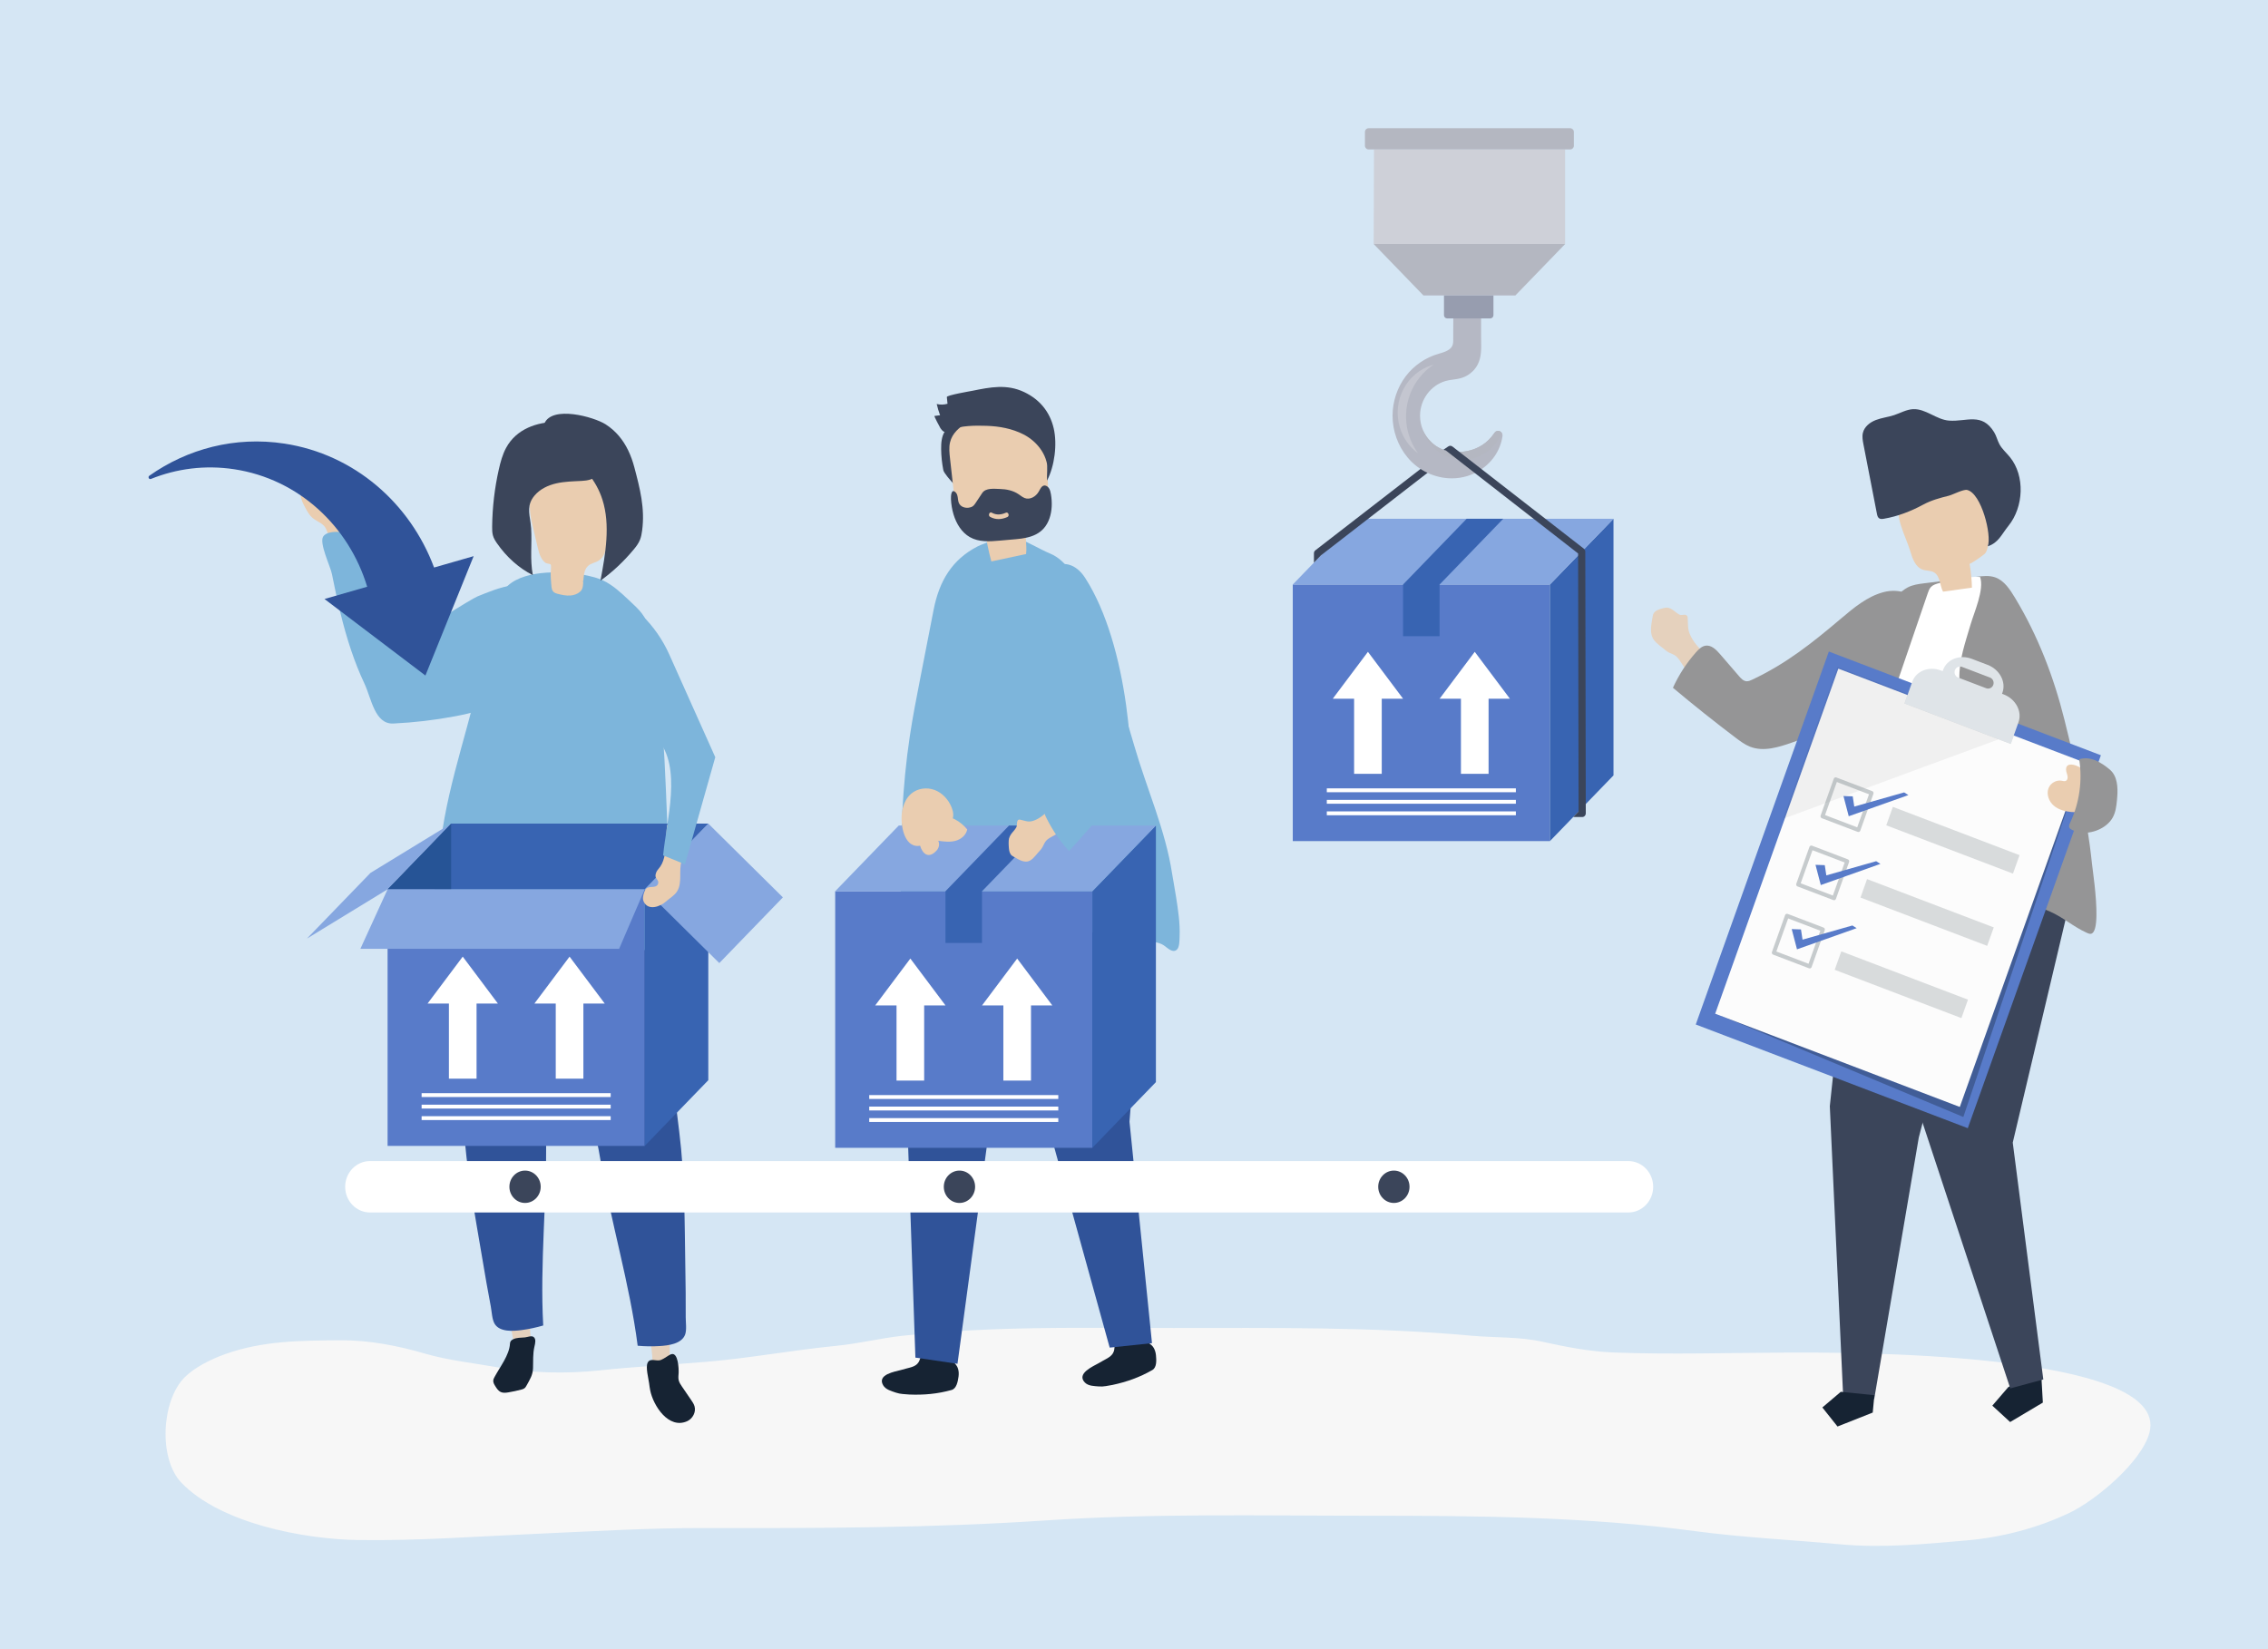 <?xml version="1.0" encoding="utf-8"?>
<!-- Generator: Adobe Illustrator 27.5.0, SVG Export Plug-In . SVG Version: 6.00 Build 0)  -->
<svg version="1.1" xmlns="http://www.w3.org/2000/svg" xmlns:xlink="http://www.w3.org/1999/xlink" x="0px" y="0px"
	 viewBox="0 0 1100 800" style="enable-background:new 0 0 1100 800;" xml:space="preserve">
<g id="Background">
	<rect style="fill:#D5E6F4;" width="1100" height="800"/>
</g>
<g id="Shadow">
	<g>
		<path style="fill:#F7F7F7;" d="M521.964,644.118c-28.193,0.084-56.385,0.762-84.528,3.892c-10.611,1.18-21,3.776-31.635,4.823
			c-21.244,2.092-42.107,5.993-63.426,7.793c-17.168,1.449-34.408,2.305-51.526,4.143c-16.049,1.724-33.816,1.326-49.742-1.522
			c-11.79-2.109-23.633-3.296-35.225-6.682c-12.967-3.789-27.055-6.498-40.565-6.4c-19.266,0.139-38.028,0.155-56.466,6.845
			c-6.472,2.348-14.395,6.209-19.31,11.137c-11.251,11.282-12.774,39.432-1.54,51.133c18.921,19.693,59.305,27.42,85.827,27.785
			c29.063,0.4,57.296-1.758,86.401-3.026c27.045-1.179,54.023-2.856,81.113-2.797c55.328,0.121,110.664,0,165.893-3.696
			c51.888-3.472,103.907-2.28,155.909-2.28c53.326,0,106.291,0.419,159.233,7.506c23.067,3.088,46.568,4.169,69.75,6.332
			c20.762,1.938,40.714-0.038,61.394-1.829c17.365-1.504,34.616-5.964,50.391-13.503c12.487-5.968,34.749-24.507,38.579-38.752
			c10.736-39.935-151.3-38.975-176.179-38.885c-27.831,0.101-55.884,1.016-83.693-0.045c-11.698-0.446-23.224-2.733-34.641-5.238
			c-11.372-2.495-22.83-1.861-34.362-2.91c-48.092-4.374-96.291-3.734-144.536-3.734
			C553.379,644.209,537.671,644.071,521.964,644.118z"/>
	</g>
</g>
<g id="Object">
	<g>
		<g>
			<g>
				<g>
					<path style="fill:#162333;" d="M560.258,655.439c-0.366-1.166-0.971-2.232-1.856-3.003c-0.466-0.406-0.998-0.721-1.451-1.143
						c-2.135-1.984-1.928-3.92-5.012-3.428c-3.509,0.561-7.003,1.292-10.5,1.937c-0.138,0.026-0.284,0.055-0.391,0.152
						c-0.154,0.14-0.186,0.377-0.208,0.593c-0.124,1.258-0.248,2.517-0.372,3.775c-0.335,3.402-3.261,4.448-5.651,5.832
						c-0.614,0.356-1.252,0.715-1.899,1.085c-2.71,1.547-10.947,5.026-6.782,9.381c1.722,1.8,4.651,1.747,6.907,1.944
						c2.179,0.19,4.36-0.388,6.5-0.734c6.857-1.464,13.167-3.682,19.338-7.224c2.21-1.269,2.009-4.747,1.768-7.215
						C560.584,656.733,560.456,656.071,560.258,655.439z"/>
					<g>
						<polygon style="fill:#305399;" points="546.779,434.863 554.26,463.118 547.815,544.126 558.725,651.561 538.209,653.72 
							509.855,551.265 486.97,439.023 						"/>
					</g>
				</g>
				<g>
					<path style="fill:#162333;" d="M464.974,665.72c-0.084-1.223-0.423-2.409-1.102-3.377c-0.358-0.51-0.8-0.948-1.142-1.47
						c-1.61-2.457-0.958-4.285-4.067-4.574c-3.537-0.329-7.098-0.488-10.642-0.732c-0.14-0.009-0.288-0.018-0.415,0.05
						c-0.182,0.097-0.268,0.32-0.339,0.524c-0.414,1.19-0.827,2.381-1.24,3.571c-1.118,3.219-4.201,3.505-6.843,4.255
						c-0.679,0.193-1.381,0.383-2.096,0.58c-2.991,0.827-11.796,2.155-8.767,7.418c1.252,2.176,4.108,2.853,6.252,3.606
						c2.071,0.727,4.322,0.708,6.479,0.904c6.997,0.285,13.637-0.298,20.451-2.2c2.441-0.682,3.056-4.108,3.397-6.563
						C464.99,667.057,465.019,666.383,464.974,665.72z"/>
					<g>
						<polygon style="fill:#305399;" points="503.255,448.275 513.117,468.784 478.818,554.584 464.389,661.575 443.974,658.566 
							440.312,552.069 444.236,437.433 						"/>
					</g>
				</g>
			</g>
			<path style="fill:#7DB5DB;" d="M570.396,435.073c-0.814-5.216-1.655-9.56-1.89-11.123c-3.192-21.192-12.375-41.451-18.291-61.917
				c-7.035-24.34-15.238-48.319-24.569-71.819c-3.458-8.71-7.847-18.169-16.302-21.676c-9.72-4.03-19.088-12.184-28.788-6.293
				c-1.982,1.203-4.411,1.775-6.486,2.848c-12.326,6.373-18.535,16.758-21.254,30.697c-2.188,11.215-4.376,22.43-6.564,33.646
				c-1.797,9.21-3.594,18.424-4.992,27.711c-3.659,24.312-4.551,48.987-4.409,73.585c0.071,12.332,0.404,24.662,0.781,36.988
				c0.241,7.878,3.668,4.1,7.896,1.127c7.288-5.125,14.495-10.466,23.053-13.096c4.155-1.277,8.474-1.881,12.782-2.384
				c26.203-3.057,52.949-2.491,78.659,3.566c1.528,0.36,3.085,0.753,4.404,1.628c1.761,1.167,4.302,4.014,6.4,2.076
				c1.304-1.206,1.223-4.72,1.292-6.317C572.393,447.911,571.38,441.378,570.396,435.073z"/>
		</g>
		<g>
			<g>
				<g>
					<path style="fill:#3B455A;" d="M465.977,213.505c-1.953,4.728-2.582,9.992-2.262,15.14c0.085,1.369,0.161,2.952-0.803,3.875
						c-1.032,0.988,0.151,2.765-0.822,1.71c-0.973-1.055-4.288-4.728-4.57-6.166c-0.661-3.371-1.015-6.807-1.056-10.247
						c-0.036-2.992,0.217-6.15,1.824-8.616c0.953-1.462,2.313-2.568,3.654-3.643c1.944-1.559,3.951-3.136,6.294-3.876
						c4.039-1.275,6.729-0.007,3.407,3.428C469.263,207.57,467.314,210.265,465.977,213.505z"/>
				</g>
				<g>
					<g>
						<path style="fill:#EACDB0;" d="M497.667,268.748c-5.613,1.2-11.227,2.401-16.841,3.601
							c-1.401-5.052-2.453-10.227-3.144-15.457c-5.033-0.331-11.018-1.351-13.275-6.6c-0.711-1.653-0.924-3.515-1.127-5.336
							c-0.839-7.53-1.679-15.061-2.518-22.591c-0.29-2.604-0.577-5.29,0.02-7.805c1.047-4.413,4.568-7.372,8.114-9.385
							c9.049-5.136,20.108-6.226,29.455-1.439c2.488,1.274,4.89,3.003,6.511,5.536c2.499,3.906,2.773,9.046,2.951,13.86
							c0.164,4.443,0.328,8.886,0.493,13.329c0.189,5.11,0.074,11.03-3.393,14.133c-1.84,1.648-4.384,2.2-5.906,4.235
							C496.323,258.416,498.306,264.033,497.667,268.748z"/>
					</g>
				</g>
				<g>
					<path style="fill:#3B455A;" d="M462.453,249.488c1.375,4.591,4.001,8.826,7.908,11.048c4.428,2.52,9.617,2.147,14.516,1.714
						c2.68-0.237,5.36-0.473,8.04-0.71c6.78-0.599,13.413-2.281,16.112-10.163c1.244-3.635,1.335-7.707,0.692-11.572
						c-0.177-1.062-0.421-2.147-0.998-3.015c-0.578-0.868-1.564-1.471-2.488-1.227c-1.18,0.312-1.759,1.751-2.421,2.893
						c-1.444,2.492-4.285,4.112-6.817,3.155c-0.75-0.284-1.424-0.764-2.095-1.25c-0.275-0.199-0.549-0.399-0.828-0.587
						c-2.767-1.864-5.983-2.498-9.139-2.572c-2.738-0.064-6.822-0.659-8.573,1.985c-1.019,1.538-2.038,3.076-3.056,4.615
						c-0.42,0.633-0.85,1.279-1.431,1.72c-0.599,0.455-1.322,0.663-2.043,0.758c-1.813,0.24-3.943-0.41-4.762-2.277
						c-0.357-0.813-0.414-1.74-0.54-2.632c-0.126-0.892-0.354-1.829-0.947-2.443c-2.268-2.347-2.421,1.814-2.355,3.22
						C461.345,244.634,461.743,247.118,462.453,249.488z M481.011,248.697c2.301,1.272,4.547,1.037,6.845,0.015
						c1.181-0.525,1.923,1.568,0.744,2.092c-2.774,1.233-5.62,1.456-8.384-0.071C479.066,250.097,479.854,248.057,481.011,248.697z"
						/>
				</g>
				<g>
					<path style="fill:#3B455A;" d="M455.944,201.427c-0.663-1.773-1.206-3.595-1.624-5.448c1.718,0.422,3.536,0.381,5.232-0.121
						c-0.109-1.084-0.218-2.168-0.327-3.252c-0.086-0.902,11.446-2.848,12.38-3.036c8.743-1.761,16.736-3.4,25.234,0.674
						c7.259,3.479,12.291,9.334,14.2,17.48c1.823,7.783,0.442,18.374-3.217,25.42c-0.194-2.105,0.438-7.194-0.242-9.138
						c-0.498-1.969-1.358-3.825-2.451-5.504c-2.184-3.353-5.305-6.03-8.771-7.799c-5.527-2.821-11.727-3.94-17.824-4.139
						c-5.586-0.182-12.368-0.165-17.643,1.983c-2.536,1.033-2.897,1.771-4.769-0.822c-0.33-0.457-3.138-5.914-2.922-5.942
						C454.113,201.664,455.029,201.546,455.944,201.427z"/>
				</g>
			</g>
		</g>
	</g>
	<g>
		<g>
			<g>
				<path style="fill:#EACDB0;" d="M151.773,235.842c1.171,0.824,2.122,2.216,2.867,3.512c1.211,2.106,2.832,4.514,5.202,4.468
					c2.049-0.04,3.715-1.988,5.763-2.029c2.239-0.044,3.929,2.253,4.365,4.523c0.436,2.27,0.024,4.619,0.171,6.929
					c0.266,4.173,3.23,9.944-0.873,13.017c-1.166,0.873-4.314,1.744-5.721,1.309c-2.078-0.642-1.854-1.607-2.626-3.671
					c-0.84-2.246-1.679-4.493-2.519-6.739c-1.25-3.345-4.047-3.725-6.617-5.769c-1.742-1.385-2.843-3.44-3.894-5.435
					c-1.008-1.911-2.042-3.923-2.054-6.099c-0.012-2.176,1.382-4.527,3.477-4.735C150.223,235.033,151.041,235.327,151.773,235.842z
					"/>
				<path style="fill:#7DB5DB;" d="M170.34,315.572c-4.077-12.068-6.856-24.599-9.354-37.128
					c-0.745-3.738-6.316-15.077-4.203-18.223c2.576-3.836,13.579-1.962,16.723,0.094c4.095,2.676,6.744,10.296,8.878,14.584
					c5.845,11.746,10.555,24.893,20.948,33.301c-1.478-1.196,25.579-17.818,28.202-18.866c8.681-3.468,27.261-11.816,27.217,3.244
					c-0.018,6.388-0.237,12.775-0.656,19.148c-0.704,10.717-5.346,21.532-14.268,27.54c-6.877,4.631-15.058,6.683-23.134,8.2
					c-9.874,1.854-19.868,3.028-29.893,3.511c-9.076,0.437-10.625-12.124-14.068-19.42
					C174.277,326.35,172.177,321.008,170.34,315.572z"/>
			</g>
			<g>
				<g>
					<g>
						<path style="fill:#E5D1BD;" d="M316.316,662.625c2.868,0.366,5.56-0.525,8.368-0.687c0.425-10.196-0.108-20.028-1.682-30.212
							c-4.612,4.726-8.108,1.618-8.472,10.982C314.412,645.74,317.133,658.05,316.316,662.625z"/>
						<path style="fill:#162333;" d="M325.592,656.908c3.341-1.02,3.637,7.106,3.558,9.007c-0.047,1.143-0.242,2.3-0.022,3.421
							c0.242,1.234,0.962,2.301,1.666,3.329c1.472,2.153,2.945,4.305,4.417,6.458c0.662,0.968,1.335,1.959,1.656,3.097
							c0.795,2.82-0.948,6.007-3.553,7.182c-9.039,4.074-16.458-7.505-17.96-14.952c-0.23-1.141-0.381-2.298-0.531-3.454
							c-0.311-2.39-1.76-7.648-0.725-9.904c1.207-2.633,4.31-0.493,6.468-1.386C322.568,658.877,324.24,657.322,325.592,656.908z"/>
					</g>
					<path style="fill:#305399;" d="M272.008,491.62c6.931,23.533,15.15,46.636,19.22,71.084
						c5.028,30.202,14.175,59.902,18.051,90.103c3.554,0.328,7.132,0.38,10.694,0.155c4.084-0.258,10.584-1.012,12.298-5.505
						c0.876-2.296,0.291-6.148,0.31-8.586c0.061-7.807-0.052-15.616-0.18-23.422c-0.363-22.085-0.219-44.411-2.946-66.322
						c-2.869-23.05-5.559-46.168-7.933-69.185c-1.227-11.896-2.892-23.745-5.094-35.491c-0.568-3.027-6.495-34.226-8.002-34.067
						c-17.892,1.88-34.813,6.979-50.774,15.542c-1.551,0.832-3.06,1.844-3.671,3.451c-0.612,1.608-0.216,3.047,0.187,4.561
						c3.839,14.446,9.265,28.1,13.413,42.508C269.023,481.459,270.492,486.473,272.008,491.62z"/>
				</g>
				<g>
					<g>
						<path style="fill:#E5D1BD;" d="M258.341,653.991c-2.751,0.916-5.556,0.563-8.344,0.95c-2.27-9.932-3.533-19.693-3.838-30.001
							c5.389,3.746,8.257,0.015,10.317,9.142C257.143,637.037,256.707,649.656,258.341,653.991z"/>
						<path style="fill:#162333;" d="M247.34,651.836c-0.309,5.524-4.841,11.226-7.441,16.058c-0.306,0.568-0.618,1.16-0.665,1.808
							c-0.07,0.964,0.454,1.854,0.958,2.668c0.699,1.13,1.461,2.319,2.641,2.878c1.159,0.549,2.505,0.386,3.763,0.177
							c2.107-0.35,4.198-0.8,6.265-1.348c0.515-0.136,1.041-0.285,1.472-0.606c0.511-0.38,0.838-0.964,1.149-1.53
							c1.599-2.903,2.936-4.951,3.041-8.283c0.108-3.442-0.117-7.027,0.678-10.398c0.391-1.634,0.905-3.724-0.415-4.711
							c-1.02-0.763-3.011,0.09-4.174,0.217c-2.052,0.224-3.925-0.016-5.858,0.978c-0.394,0.202-0.78,0.451-1.036,0.821
							C247.457,650.94,247.365,651.375,247.34,651.836z"/>
					</g>
					<path style="fill:#305399;" d="M270.786,477.427c-2.531,24.46-6.406,48.747-5.961,73.55
						c0.549,30.641-3.038,61.588-1.356,92.003c-3.431,1.012-6.936,1.757-10.476,2.228c-4.058,0.54-10.579,1.06-13.08-3.02
						c-1.278-2.085-1.403-5.982-1.865-8.373c-1.478-7.656-2.787-15.348-4.079-23.04c-3.656-21.763-7.855-43.663-9.158-65.713
						c-1.371-23.197-2.93-46.425-4.78-69.494c-0.957-11.923-1.475-23.884-1.446-35.849c0.007-3.083,0.16-34.878,1.669-35.015
						c17.915-1.627,35.461,0.096,52.694,5.409c1.675,0.516,3.34,1.217,4.233,2.677c0.893,1.46,0.766,2.951,0.645,4.516
						c-1.146,14.934-3.994,29.398-5.45,44.356C271.871,466.867,271.34,472.077,270.786,477.427z"/>
				</g>
				<path style="fill:#7DB5DB;" d="M291.54,281.17c0.284,0.118,0.565,0.241,0.844,0.37c4.668,2.15,8.541,5.755,12.329,9.301
					c5.689,5.326,8.506,7.68,10.405,15.187c1.771,7.001,2.718,14.34,3.646,21.501c4.76,36.767,4.082,73.065,6.922,109.994
					c0.773,10.052,1.15,21.839-6.363,28.273c-12.106-10.928-27.992-12.447-43.351-13.359c-10.785-0.641-21.133-4.868-32.013-4.256
					c-10.398,0.585-19.277-2.612-29.802-2.52c-2.538,0.022-5.757-0.195-6.622-2.661c4.244-11.031,4.843-23.126,6.312-34.901
					c3.799-30.456,15.206-59.227,20.824-89.369c1.91-10.245,3.565-27.34,11.728-34.702c8.871-8.001,28.054-7.053,38.766-4.76
					C287.333,279.733,289.487,280.316,291.54,281.17z"/>
				<g>
					<g>
						<g>
							<g>
								<path style="fill:#EACDB0;" d="M282.16,286.039c-0.188,0.331-0.433,0.645-0.754,0.937c-1.266,1.153-2.966,1.749-4.628,1.896
									c-2.191,0.195-4.38-0.308-6.514-0.859c-2.882-0.745-2.683-2.503-2.956-5.261c-0.149-1.508-0.211-3.022-0.237-4.536
									c-0.014-0.83,0.457-3.772-0.021-4.381c-0.325-0.413-1.74-0.363-2.339-0.732c-0.949-0.585-1.713-1.605-2.249-2.584
									c-0.864-1.579-1.29-3.367-1.706-5.129c-0.723-3.066-1.447-6.132-2.17-9.198c-0.739-3.133-1.482-6.291-1.598-9.514
									c-0.175-4.857,0.954-11.633,4.675-14.959c3.394-3.034,8.152-3.888,12.489-4.205c5.743-0.42,11.594,1.005,16.347,4.421
									c1.919,1.38,3.715,3.128,4.766,5.449c1.62,3.578,1.245,7.905,0.829,11.947c-0.384,3.73-0.769,7.461-1.153,11.191
									c-0.442,4.291-1.232,9.219-4.479,11.37c-1.724,1.142-3.903,1.28-5.408,2.786c-1.884,1.886-1.933,4.878-2.145,7.397
									C282.786,283.513,282.816,284.884,282.16,286.039z"/>
							</g>
						</g>
					</g>
				</g>
				<path style="fill:#3B455A;" d="M257.319,253.585c0.122,0.855,0.228,1.732,0.286,2.635c0.494,7.684-0.657,15.076,0.833,22.783
					c-6.698-3.377-12.702-8.709-17.38-15.435c-0.804-1.156-1.584-2.384-1.983-3.827c-0.38-1.377-0.392-2.868-0.376-4.331
					c0.104-9.345,1.198-18.698,3.247-27.752c0.813-3.593,1.794-7.188,3.475-10.319c5.065-9.441,15.235-12.598,24.388-12.696
					c5.3-0.057,10.847,0.751,15.133,4.447c4.625,3.988,5.877,10.879,5.652,16.764c-0.055,1.444-0.157,2.948-0.861,4.196
					c-1.461,2.591-4.819,3.094-7.716,3.243c-4.071,0.208-8.177,0.276-12.158,1.178c-3.981,0.902-7.897,2.727-10.58,5.898
					C255.514,244.818,256.652,248.888,257.319,253.585z"/>
				<path style="fill:#3B455A;" d="M304.675,218.466c1.248,2.579,2.227,5.343,2.99,8.232c2.697,10.206,5.228,19.863,3.773,30.68
					c-0.202,1.505-0.468,3.017-1.01,4.4c-0.729,1.861-1.921,3.393-3.128,4.844c-4.827,5.801-10.24,10.872-16.072,15.054
					c2.462-13.032,4.881-27.001,0.948-39.315c-3.055-9.565-9.445-16.35-16.44-21.563c-3.908-2.912-14.431-8.809-11.733-15.312
					c3.716-8.958,24.081-3.256,29.724,0.353C298.707,209.022,302.215,213.385,304.675,218.466z"/>
			</g>
		</g>
	</g>
	<g>
		<rect x="405.077" y="432.327" style="fill:#587BC9;" width="124.71" height="124.476"/>
		<polygon style="fill:#3864B2;" points="529.787,556.804 560.626,524.927 560.626,400.451 529.787,432.327 		"/>
		<polygon style="fill:#86A7E0;" points="529.787,432.327 560.626,400.451 435.916,400.451 405.077,432.327 		"/>
		<polygon style="fill:#3864B2;" points="489.405,400.451 458.565,432.328 458.565,457.416 476.277,457.416 476.277,432.328 
			476.299,432.328 507.138,400.451 		"/>
		<g>
			<polygon style="fill:#FFFFFF;" points="493.339,464.985 476.288,487.735 486.636,487.735 486.636,524.179 500.042,524.179 
				500.042,487.735 510.39,487.735 			"/>
			<polygon style="fill:#FFFFFF;" points="424.474,487.735 434.822,487.735 434.822,524.179 448.228,524.179 448.228,487.735 
				458.576,487.735 441.525,464.985 			"/>
		</g>
		<g>
			<rect x="421.584" y="531.219" style="fill:#FFFFFF;" width="91.697" height="1.874"/>
			<rect x="421.584" y="536.803" style="fill:#FFFFFF;" width="91.697" height="1.874"/>
			<rect x="421.584" y="542.387" style="fill:#FFFFFF;" width="91.697" height="1.874"/>
		</g>
	</g>
	<g>
		<rect x="187.983" y="431.398" style="fill:#587BC9;" width="124.71" height="124.476"/>
		<polygon style="fill:#3864B2;" points="312.693,555.874 343.532,523.998 343.532,399.522 312.693,431.398 		"/>
		<polygon style="fill:#3864B2;" points="312.693,431.398 343.532,399.522 218.822,399.522 187.983,431.398 		"/>
		<g>
			<polygon style="fill:#FFFFFF;" points="276.245,464.055 259.194,486.806 269.542,486.806 269.542,523.25 282.948,523.25 
				282.948,486.806 293.296,486.806 			"/>
			<polygon style="fill:#FFFFFF;" points="207.38,486.806 217.728,486.806 217.728,523.25 231.134,523.25 231.134,486.806 
				241.482,486.806 224.431,464.055 			"/>
		</g>
		<polygon style="fill:#86A7E0;" points="343.532,399.522 379.707,435.308 348.868,467.185 312.693,431.398 		"/>
		<polygon style="fill:#86A7E0;" points="218.806,399.522 179.688,423.429 148.864,455.305 187.983,431.398 		"/>
		<polygon style="fill:#265496;" points="218.806,399.522 218.806,431.398 187.983,431.398 		"/>
		<polygon style="fill:#86A7E0;" points="312.693,431.398 300.272,460.271 174.783,460.271 187.983,431.398 		"/>
		<g>
			<rect x="204.489" y="530.29" style="fill:#FFFFFF;" width="91.697" height="1.874"/>
			<rect x="204.489" y="535.874" style="fill:#FFFFFF;" width="91.697" height="1.874"/>
			<rect x="204.489" y="541.458" style="fill:#FFFFFF;" width="91.697" height="1.874"/>
		</g>
	</g>
	<path style="fill:#305399;" d="M210.531,275.3c-11.573-31.039-38.53-54.924-72.64-60.121c-23.885-3.639-46.975,2.541-65.453,15.59
		c-0.843,0.596-0.183,1.942,0.768,1.559c12.441-5.008,26.265-6.855,40.418-4.699c31.291,4.767,55.634,27.738,64.459,56.991
		l-20.7,5.946l24.279,18.414l24.666,18.708l10.108-25.015l13.289-32.887L210.531,275.3z"/>
	<g>
		<g>
			<rect x="627.008" y="283.539" style="fill:#587BC9;" width="124.71" height="124.476"/>
			<polygon style="fill:#3864B2;" points="751.718,408.015 782.557,376.139 782.557,251.662 751.718,283.539 			"/>
			<polygon style="fill:#86A7E0;" points="751.718,283.539 782.557,251.662 657.847,251.662 627.008,283.539 			"/>
			<polygon style="fill:#3864B2;" points="711.335,251.662 680.496,283.539 680.496,308.628 698.208,308.628 698.208,283.539 
				698.229,283.539 729.069,251.662 			"/>
			<g>
				<polygon style="fill:#FFFFFF;" points="715.27,316.196 698.219,338.946 708.567,338.946 708.567,375.391 721.973,375.391 
					721.973,338.946 732.321,338.946 				"/>
				<polygon style="fill:#FFFFFF;" points="646.405,338.946 656.753,338.946 656.753,375.391 670.159,375.391 670.159,338.946 
					680.507,338.946 663.456,316.196 				"/>
			</g>
			<g>
				<rect x="643.514" y="382.431" style="fill:#FFFFFF;" width="91.697" height="1.874"/>
				<rect x="643.514" y="388.014" style="fill:#FFFFFF;" width="91.697" height="1.874"/>
				<rect x="643.514" y="393.598" style="fill:#FFFFFF;" width="91.697" height="1.874"/>
			</g>
		</g>
		<g>
			<path style="fill:#3B455A;" d="M694.472,227.73c0.79-0.57,0.981-1.695,0.429-2.51c-0.55-0.812-1.635-1.014-2.428-0.442
				l-54.459,42.134c-0.468,0.337-0.745,0.888-0.745,1.476v4.544l3.488-3.605l0,0L694.472,227.73z"/>
		</g>
		<g>
			<g>
				<path style="fill:#B5B8C4;" d="M727.378,209.152c-0.962-0.383-1.981-0.058-2.547,0.806c-6.959,10.545-18.822,9.247-19.059,9.229
					c-9.391,0-17.032-7.862-17.032-17.524c0-7.739,5.054-14.655,12.29-16.82c1.209-0.362,2.44-0.529,3.742-0.706
					c1.796-0.244,3.652-0.497,5.46-1.299c2.91-1.292,5.245-3.505,6.574-6.231c1.719-3.528,1.641-7.448,1.564-11.239
					c-0.015-0.753-0.031-1.5-0.031-2.236v-8.672c0-0.559-0.438-1.012-0.979-1.012h-11.519c-0.539,0-0.977,0.451-0.979,1.008
					c0,0-0.042,10.812-0.046,11.063c-0.015,3.792-2.849,4.9-7.177,6.132c-6.208,1.768-11.895,5.638-15.862,10.889
					c-4.109,5.439-6.372,12.23-6.372,19.12c0,7.399,2.576,14.579,7.251,20.217c5.394,6.503,13.434,10.167,21.48,10.167
					c2.509,0,5.02-0.357,7.45-1.094c9.181-2.786,15.912-10.414,17.147-19.436C728.875,210.483,728.331,209.532,727.378,209.152z"/>
				<path style="fill:#B4B7C1;" d="M727.378,209.152c-0.962-0.383-1.981-0.058-2.547,0.807v-0.001
					c-6.959,10.545-19.501,10.378-25.596,7.882c0.015,0.007,0.028,0.015,0.042,0.022c-0.015-0.007-0.028-0.015-0.042-0.022
					c-1.726-0.741-3.299-1.775-4.683-3.027c-2.623-2.51-4.022-4.743-4.828-7.276c2.426,9.007,10.189,15.481,19.676,15.481
					c8.539,0,15.866-5.355,19.014-12.993C728.176,209.645,727.827,209.331,727.378,209.152z"/>
				<path style="opacity:0.2;fill:#FFFFFF;" d="M695.324,176.898c-0.202,0.055-0.406,0.088-0.608,0.149
					c-12.374,3.713-19.492,17.091-15.9,29.881c1.535,5.465,4.786,9.927,8.962,12.968c-2.058-2.812-3.687-6.032-4.695-9.62
					C679.431,197.271,684.78,183.792,695.324,176.898z"/>
				<g>
					<polygon style="fill:#CED0D8;" points="666.388,72.49 759.107,72.49 759.107,118.367 666.239,118.367 					"/>
					<polygon style="fill:#B4B7C1;" points="666.239,118.367 690.39,143.329 712.673,143.329 734.957,143.329 759.107,118.367 					
						"/>
					<path style="fill:#979DAF;" d="M722.781,154.462h-20.878c-0.859,0-1.555-0.696-1.555-1.555v-9.577h23.987v9.577
						C724.336,153.765,723.64,154.462,722.781,154.462z"/>
				</g>
			</g>
			<path style="fill:#B4B7C1;" d="M761.53,72.49h-97.712c-1,0-1.811-0.811-1.811-1.811v-6.668c0-1,0.811-1.811,1.811-1.811h97.713
				c1,0,1.811,0.811,1.811,1.811v6.668C763.34,71.679,762.53,72.49,761.53,72.49z"/>
		</g>
		<path style="fill:#3B455A;" d="M768.882,267.596c0-0.552-0.247-1.073-0.668-1.414l-63.74-49.552
			c-0.631-0.517-1.526-0.514-2.162,0.007l-2.219,1.524l1.191,0.385l64.111,49.931l0.234,125.155l-2.616,2.705h4.362
			c0.463,0,0.908-0.19,1.235-0.529c0.327-0.339,0.509-0.798,0.509-1.277L768.882,267.596z"/>
	</g>
	<g>
		<path style="fill:#FFFFFF;" d="M789.743,588.167h-610.27c-6.663,0-12.064-5.583-12.064-12.47l0,0
			c0-6.887,5.401-12.47,12.064-12.47h610.27c6.663,0,12.064,5.583,12.064,12.47l0,0
			C801.808,582.584,796.406,588.167,789.743,588.167z"/>
		<ellipse style="fill:#3B455A;" cx="254.654" cy="575.697" rx="7.591" ry="7.847"/>
		<ellipse style="fill:#3B455A;" cx="465.346" cy="575.697" rx="7.591" ry="7.847"/>
		<ellipse style="fill:#3B455A;" cx="676.039" cy="575.697" rx="7.591" ry="7.847"/>
	</g>
	<g>
		<g>
			<g>
				<path style="fill:#EACDB0;" d="M333.222,411.261c1.121-2.713,1.977-5.526,2.821-8.341c-4.151-0.989-8.311-1.931-12.487-2.778
					c-0.084,0.798-0.164,1.59-0.235,2.369c-0.36,3.973-0.114,8.026-0.871,11.956c-0.389,2.017-1.006,4.183-2.188,5.871
					c-1.043,1.49-2.007,2.111-2.327,4.144c-0.296,1.879,2.071,2.512,1.135,4.472c-1.018,2.133-4.062,0.589-5.64,2.12
					c-0.451,0.438-0.71,1.042-0.933,1.638c-0.575,1.535-0.972,3.318-0.241,4.781c2.224,4.45,8.008,2.265,10.644-0.107
					c1.792-1.612,4.168-2.874,5.483-4.976c2.703-4.32,0.698-10.014,2.192-14.7C331.281,415.491,332.334,413.41,333.222,411.261z"/>
			</g>
		</g>
		<path style="fill:#7DB5DB;" d="M298.28,337.849c4.84,7.866,14.323,13.434,20.555,20.573c12.163,13.933,4.366,39.504,2.792,56.524
			l10.595,4.324l14.693-51.959l-22.305-49.821c-6.473-14.459-18.069-25.798-32.394-31.679l-10.076-4.136
			c3.956,1.651,8.6,30.894,9.844,35.363c1.65,5.927,2.552,13.499,5.288,18.995C297.579,336.653,297.916,337.257,298.28,337.849z"/>
	</g>
	<g>
		<g>
			<g>
				<path style="fill:#E5D1BD;" d="M807.966,294.784c0.284-0.033,0.578-0.064,0.85-0.013c2.537,0.474,3.585,2.292,5.892,3.462
					c1.029,0.522,3.556-1.046,3.839,1.41c0.104,0.907,0.057,3.167,0.262,5.102c0.299,2.822,2.327,6.212,4.418,8.597
					c2.81,3.205,5.857,6.529,9.073,9.243c6.756,5.7,14.884,11.275,22.576,15.548c7.393-12.815,22.125-20.69,36.515-19.518
					c1.504,0.122,3.057,0.356,4.325,1.2c1.073,0.714,1.855,1.811,2.483,2.958c6.65,12.132-4.756,18.125-13.751,23.352
					c-5.614,3.262-11.513,6.206-17.534,8.578c-8.432,3.322-15.611,0.243-22.81-4.98c-7.629-5.535-15.261-11.283-21.603-18.396
					c-3.083-3.457-5.314-7.265-7.909-11.07c-2.565-3.761-4.041-2.371-7.103-5.067c-1.708-1.505-3.725-2.705-5.138-4.519
					c-2.534-3.252-1.465-7.421-0.877-11.159c0.146-0.93,0.242-1.56,0.758-2.264c0.839-1.146,2.138-1.52,3.415-1.938
					C806.404,295.061,807.182,294.874,807.966,294.784z"/>
			</g>
			<g>
				<path style="fill:#959596;" d="M882.94,354.716c-4.565,2.048-9.129,3.855-13.59,5.418c-6.651,2.33-13.96,4.66-20.53,2.095
					c-2.533-0.989-4.76-2.648-6.945-4.301c-10.358-7.833-20.526-15.935-30.491-24.294c2.876-6.302,6.683-12.149,11.247-17.276
					c1.281-1.439,2.767-2.899,4.642-3.152c2.787-0.376,5.138,1.992,7.008,4.161c3.045,3.532,6.089,7.065,9.134,10.597
					c0.988,1.146,2.126,2.373,3.606,2.501c0.966,0.083,1.902-0.327,2.784-0.744c16.68-7.872,29.063-17.772,43.138-29.693
					c6.205-5.253,12.673-10.648,20.433-12.742c16.571-4.471,30.141,14.139,19.785,28.999
					C921.356,333.228,902.131,346.104,882.94,354.716z"/>
			</g>
		</g>
		<g>
			<g>
				<g>
					<polygon style="fill:#162333;" points="990.32,671.942 990.799,680.386 974.939,689.821 966.291,681.872 973.981,672.933 
						989.841,663.498 					"/>
				</g>
				<g>
					<polygon style="fill:#3B455A;" points="1001.524,415.492 1002.979,441.137 976.203,554.269 991.021,669.169 975.006,673.502 
						929.505,535.656 928.416,494.081 938.889,408.521 					"/>
				</g>
			</g>
			<g>
				<g>
					<polygon style="fill:#3B455A;" points="898.862,429.292 887.478,536.619 893.94,677.142 909.003,678.667 930.629,551.798 
						963.354,426.052 					"/>
				</g>
				<g>
					<polygon style="fill:#162333;" points="909.092,676.805 908.294,685.224 891.208,691.993 883.861,682.75 892.803,675.157 					
						"/>
				</g>
			</g>
			<g>
				<path style="fill:#959596;" d="M1015.863,429.09c1.073,9.79,1.941,23.038-1.662,23.866c-0.675,0.155-1.361-0.132-1.988-0.413
					c-6.619-2.964-11.521-7.551-18.039-10.402c-6.831-2.989-14.452-4.201-21.878-4.852c-11.109-1.034-22.391-1.261-33.542-0.412
					c-8.766,0.667-17.492,2.267-26.141,3.838c-7.196,1.307-13.747,4.165-21.18,4.332c-7.619,0.171-15.288-1.523-22.122-5.024
					c-0.25-0.128-0.516-0.276-0.638-0.535c-0.133-0.284-0.058-0.621,0.021-0.926c1.159-4.526,1.888-8.968,4.376-12.86
					c2.778-4.346,4.553-9.703,6.413-14.528c3.876-10.055,7.436-20.546,9.834-31.094c3.761-14.385,8.265-28.477,11.856-42.893
					c2.489-9.992,4.669-20.129,8.395-29.731c2.918-7.518,8.322-18.609,15.668-22.49c2.486-1.314,5.325-1.679,8.098-2.023
					c8.41-1.045,16.82-2.091,25.231-3.136c3.066-0.381,6.258-0.75,9.175,0.295c4.372,1.566,7.149,5.901,9.599,9.958
					c10.988,18.194,18.735,38.196,23.929,59.086c2.712,10.908,5.296,21.85,7.527,32.867c2.49,12.294,4.549,24.686,5.854,37.169
					C1014.796,420.568,1015.353,424.439,1015.863,429.09z"/>
			</g>
			<g>
				<path style="fill:#FFFFFF;" d="M950.317,329.202c0.118,4.969,1.236,9.847,2.348,14.685
					c6.774,29.462,13.548,58.923,20.321,88.385c-22.66,1.931-45.319,3.862-67.979,5.792c-0.167-11.262-0.334-22.524-0.501-33.786
					c-0.107-7.22-0.213-14.465,0.631-21.64c1.361-11.573,5.157-22.703,8.929-33.728c6.969-20.372,13.939-40.745,20.908-61.117
					c0.373-1.09,0.767-2.216,1.558-3.049c0.947-0.998,2.321-1.432,3.64-1.799c6.37-1.773,13.592-3.444,20.183-3.071
					c2.166,5.967-2.894,17.172-4.614,23.075C953.236,311.537,950.1,320.124,950.317,329.202z"/>
			</g>
			<g>
				<g>
					<path style="fill:#EACDB0;" d="M942.381,287.018c4.674-0.653,9.349-1.306,14.023-1.959c-0.088-3.887-0.477-7.766-1.162-11.589
						c0.083,0.464,7.232-4.336,7.815-5.328c1.677-2.853,1.503-7.363,2.019-10.617c1.097-6.933,2.017-14.709-1.976-20.394
						c-4.135-5.887-12.083-7.287-19.106-6.815c-8.819,0.592-18.408,4.169-22.244,12.398c-3.464,7.433,2.608,17.341,4.738,24.656
						c1.05,3.606,2.527,7.695,5.967,8.935c1.826,0.658,3.946,0.369,5.614,1.381C941.011,279.472,940.776,283.907,942.381,287.018z"
						/>
				</g>
				<g>
					<path style="fill:#3B455A;" d="M906.698,230.546c-0.967-4.977-1.933-9.954-2.9-14.932c-0.359-1.849-0.717-3.768-0.29-5.601
						c0.71-3.048,3.452-5.169,6.296-6.26c2.844-1.091,5.912-1.411,8.803-2.36c3.086-1.013,6.019-2.752,9.253-2.909
						c6.15-0.298,11.358,5.132,17.501,5.562c8.506,0.595,15.854-4.101,21.816,5.62c1.096,1.786,1.544,3.919,2.534,5.769
						c1.279,2.39,3.381,4.173,5.085,6.261c7.494,9.18,6.664,24.263-0.638,33.33c-3.54,4.396-4.812,8.191-10.065,9.989
						c2.002-5.396-3.059-25.662-9.992-27.336c-1.836-0.442-6.99,2.316-8.938,2.8c-4.315,1.073-8.502,2.199-12.461,4.347
						c-5.875,3.189-12.34,5.667-18.904,6.799c-0.839,0.145-1.782,0.266-2.471-0.25c-0.648-0.486-0.852-1.375-1.01-2.186
						C909.112,242.975,907.905,236.76,906.698,230.546z"/>
				</g>
			</g>
		</g>
		<g>
			<g>
				<g>
					<polygon style="fill:#587BC9;" points="954.4,547.281 822.457,496.974 887.008,316.057 1018.951,366.365 					"/>
					<polygon style="opacity:0.26;fill:#000909;" points="835.074,492.955 837.049,493.708 952.242,541.848 1010.241,369.589 
						1004.254,369.125 					"/>
					<polygon style="fill:#FCFCFC;" points="950.519,536.972 831.884,491.739 891.607,324.356 1010.241,369.589 					"/>
					<polygon style="opacity:0.05;fill:#000004;" points="891.189,323.47 976.519,356.005 864.713,397.226 					"/>
					<g>
						<polygon style="opacity:0.12;fill:#000100;" points="975.228,360.881 923.704,341.236 925.477,336.266 977.001,355.911 						
							"/>
						<g>
							<path style="fill:#DFE4E8;" d="M971.804,336.852l-0.799-0.305l0.198-0.554c1.862-5.218-1.357-11.25-7.19-13.474l-7.682-2.929
								c-5.833-2.224-12.07,0.203-13.931,5.421l-0.198,0.554l-0.799-0.305c-5.832-2.224-12.07,0.203-13.931,5.421l-3.766,10.555
								l51.523,19.645l3.766-10.555C980.855,345.108,977.636,339.076,971.804,336.852z M963.312,333.861l-13.575-5.176
								c-1.387-0.529-2.106-2.128-1.598-3.554c0.509-1.426,2.06-2.16,3.448-1.631l13.575,5.176c1.388,0.529,2.107,2.128,1.598,3.554
								C966.251,333.657,964.7,334.39,963.312,333.861z"/>
						</g>
					</g>
				</g>
				<g style="opacity:0.47;">
					<path style="fill:#8B9498;" d="M908.059,383.781c-5.806-2.214-11.612-4.427-17.418-6.641c-0.49-0.187-1.06,0.081-1.24,0.586
						c-2.128,5.966-4.257,11.931-6.386,17.897c-0.18,0.504,0.083,1.091,0.575,1.278c5.806,2.214,11.612,4.427,17.418,6.641
						c0.266,0.101,0.504,0.079,0.703-0.015c0.014-0.005,0.028-0.012,0.041-0.018c0.008-0.004,0.016-0.008,0.023-0.012
						c0.201-0.093,0.374-0.265,0.473-0.541c2.128-5.966,4.257-11.931,6.385-17.897C908.814,384.555,908.551,383.969,908.059,383.781
						z M900.766,401.332c-5.201-1.983-10.402-3.966-15.603-5.949c1.907-5.344,3.814-10.688,5.72-16.033
						c5.201,1.983,10.402,3.966,15.603,5.949C904.58,390.644,902.673,395.988,900.766,401.332z"/>
					<path style="fill:#8B9498;" d="M896.253,416.872c-5.806-2.214-11.612-4.427-17.418-6.641c-0.49-0.187-1.06,0.081-1.24,0.586
						c-2.128,5.966-4.257,11.931-6.386,17.897c-0.18,0.504,0.083,1.091,0.575,1.278c5.806,2.214,11.612,4.427,17.418,6.641
						c0.266,0.102,0.504,0.079,0.703-0.015c0.014-0.005,0.027-0.012,0.041-0.018c0.008-0.004,0.016-0.008,0.023-0.012
						c0.201-0.093,0.374-0.265,0.473-0.541c2.129-5.966,4.257-11.931,6.386-17.897C897.007,417.646,896.744,417.059,896.253,416.872
						z M888.96,434.423c-5.201-1.983-10.402-3.966-15.603-5.949c1.907-5.344,3.814-10.688,5.72-16.033
						c5.201,1.983,10.402,3.966,15.603,5.949C892.773,423.734,890.867,429.078,888.96,434.423z"/>
					<path style="fill:#8B9498;" d="M884.446,449.962c-5.806-2.214-11.612-4.427-17.418-6.641c-0.49-0.187-1.059,0.081-1.24,0.586
						c-2.129,5.965-4.257,11.931-6.386,17.897c-0.18,0.504,0.083,1.091,0.575,1.278c5.806,2.214,11.612,4.427,17.418,6.641
						c0.266,0.102,0.504,0.079,0.703-0.015c0.014-0.005,0.028-0.012,0.041-0.018c0.008-0.004,0.016-0.008,0.023-0.012
						c0.201-0.093,0.374-0.265,0.473-0.541c2.129-5.966,4.257-11.931,6.386-17.897C885.2,450.736,884.937,450.15,884.446,449.962z
						 M877.153,467.513c-5.201-1.983-10.402-3.966-15.603-5.949c1.907-5.344,3.814-10.688,5.72-16.033
						c5.201,1.983,10.402,3.966,15.603,5.949C880.967,456.825,879.06,462.169,877.153,467.513z"/>
				</g>
				<polygon style="fill:#587BC9;" points="894.092,386.148 898.584,386.304 899.341,391.265 923.523,384.389 925.584,385.694 
					896.657,395.953 				"/>
				<polygon style="fill:#587BC9;" points="880.534,419.524 885.027,419.68 885.783,424.641 909.965,417.765 912.026,419.07 
					883.1,429.329 				"/>
				<polygon style="fill:#587BC9;" points="868.997,450.705 873.489,450.861 874.246,455.822 898.428,448.946 900.489,450.251 
					871.562,460.51 				"/>
				<polygon style="opacity:0.32;fill:#8B9498;" points="951.293,493.875 889.847,470.447 893.04,461.499 954.486,484.927 				"/>
				<polygon style="opacity:0.32;fill:#8B9498;" points="963.798,458.827 902.352,435.399 905.545,426.451 966.991,449.879 				"/>
				<polygon style="opacity:0.32;fill:#8B9498;" points="976.304,423.78 914.858,400.351 918.05,391.403 979.496,414.831 				"/>
			</g>
		</g>
		<g>
			<path style="fill:#EACDB0;" d="M1002.575,375.648c0.402,1.112,0.4,2.669-0.649,3.154c-0.629,0.29-1.351,0.045-2.029-0.079
				c-2.565-0.47-5.344,1.11-6.334,3.6c-1.167,2.932,0.182,6.461,2.539,8.489c2.358,2.028,5.498,2.806,8.553,3.085
				c1.918,0.175,4.062,0.099,5.467-1.261c0.722-0.699,1.154-1.655,1.528-2.602c1.922-4.863,3.524-11.207-0.194-15.63
				C1008.531,370.924,999.856,368.123,1002.575,375.648z"/>
			<path style="fill:#959596;" d="M1024.551,374.659c-0.385-0.498-0.828-0.962-1.333-1.385c-4.078-3.415-9.355-6.697-14.783-4.957
				c1.635,10.395,0.079,21.301-4.388,30.766c-0.353,0.749-0.73,1.618-0.402,2.379c0.617,1.43,5.075,2.449,6.415,2.51
				c5.908,0.27,12-2.774,14.563-7.278c1.504-2.642,1.833-5.586,2.12-8.458C1027.183,383.8,1027.384,378.317,1024.551,374.659z"/>
		</g>
	</g>
	<g>
		<g>
			<path style="fill:#EACDB0;" d="M489.244,407.657c0.024-0.308,0.051-0.625,0.134-0.901c0.779-2.571,2.298-3.266,3.553-5.437
				c0.559-0.968-0.17-3.992,1.691-3.734c0.687,0.095,2.348,0.658,3.811,0.88c2.134,0.324,4.98-1.049,7.094-2.717
				c2.841-2.241,5.811-4.704,8.359-7.485c5.351-5.842,10.842-13.16,15.299-20.314c-8.209-10.71-11.528-28.049-8.227-42.978
				c0.345-1.56,0.78-3.147,1.618-4.295c0.708-0.971,1.65-1.548,2.604-1.952c10.081-4.272,12.575,9.129,14.911,19.811
				c1.458,6.667,2.632,13.562,3.364,20.458c1.025,9.656-2.463,16.538-7.537,22.955c-5.377,6.801-10.912,13.557-17.237,18.641
				c-3.074,2.471-6.263,3.964-9.511,5.842c-3.21,1.855-2.434,3.729-4.943,6.351c-1.4,1.463-2.627,3.32-4.205,4.401
				c-2.83,1.939-5.726-0.135-8.386-1.603c-0.662-0.365-1.11-0.609-1.543-1.314c-0.704-1.145-0.76-2.602-0.853-4.045
				C489.184,409.37,489.178,408.505,489.244,407.657z"/>
		</g>
		<g>
			<path style="fill:#7DB5DB;" d="M546.176,342.078c0.739,5.285,1.301,10.512,1.7,15.577c0.594,7.551,1.077,15.795-1.929,22.151
				c-1.159,2.45-2.761,4.426-4.35,6.358c-7.536,9.161-15.237,18.061-23.095,26.689c-4.165-4.465-7.837-9.809-10.849-15.791
				c-0.845-1.678-1.672-3.578-1.541-5.616c0.194-3.028,2.34-4.974,4.258-6.457c3.123-2.414,6.246-4.829,9.369-7.243
				c1.013-0.784,2.112-1.707,2.457-3.241c0.225-1.001,0.08-2.083-0.078-3.108c-2.988-19.396-8.2-34.715-14.617-52.276
				c-2.828-7.742-5.715-15.794-5.947-24.462c-0.495-18.51,15.539-28.62,24.756-14.319
				C536.817,296.646,543.068,319.863,546.176,342.078z"/>
		</g>
	</g>
	<g>
		<path style="fill:#EACDB0;" d="M454.372,412.45c1.072-1.223,1.441-3.132,0.694-4.59c2.752,0.373,5.582,0.742,8.273,0.039
			c2.691-0.703,5.246-2.737,5.77-5.554c-3.307-4.063-8.23-6.674-13.351-7.083c-2.228-0.178-4.609,0.093-6.401,1.471
			C441.934,402.438,446.66,421.246,454.372,412.45z"/>
		<path style="fill:#EACDB0;" d="M449.809,404.253c1.711-1.425,3.854-2.162,5.965-2.792c2.279-0.681,4.829-1.463,5.975-3.609
			c0.98-1.835,0.599-4.134-0.162-6.078c-1.509-3.856-4.509-7.144-8.291-8.567c-3.781-1.424-8.301-0.823-11.395,1.836
			c-2.801,2.408-4.222,6.199-4.555,9.949c-0.551,6.194,1.565,17.35,9.758,15.072C447.115,407.772,448.08,405.693,449.809,404.253z"
			/>
	</g>
</g>
</svg>
